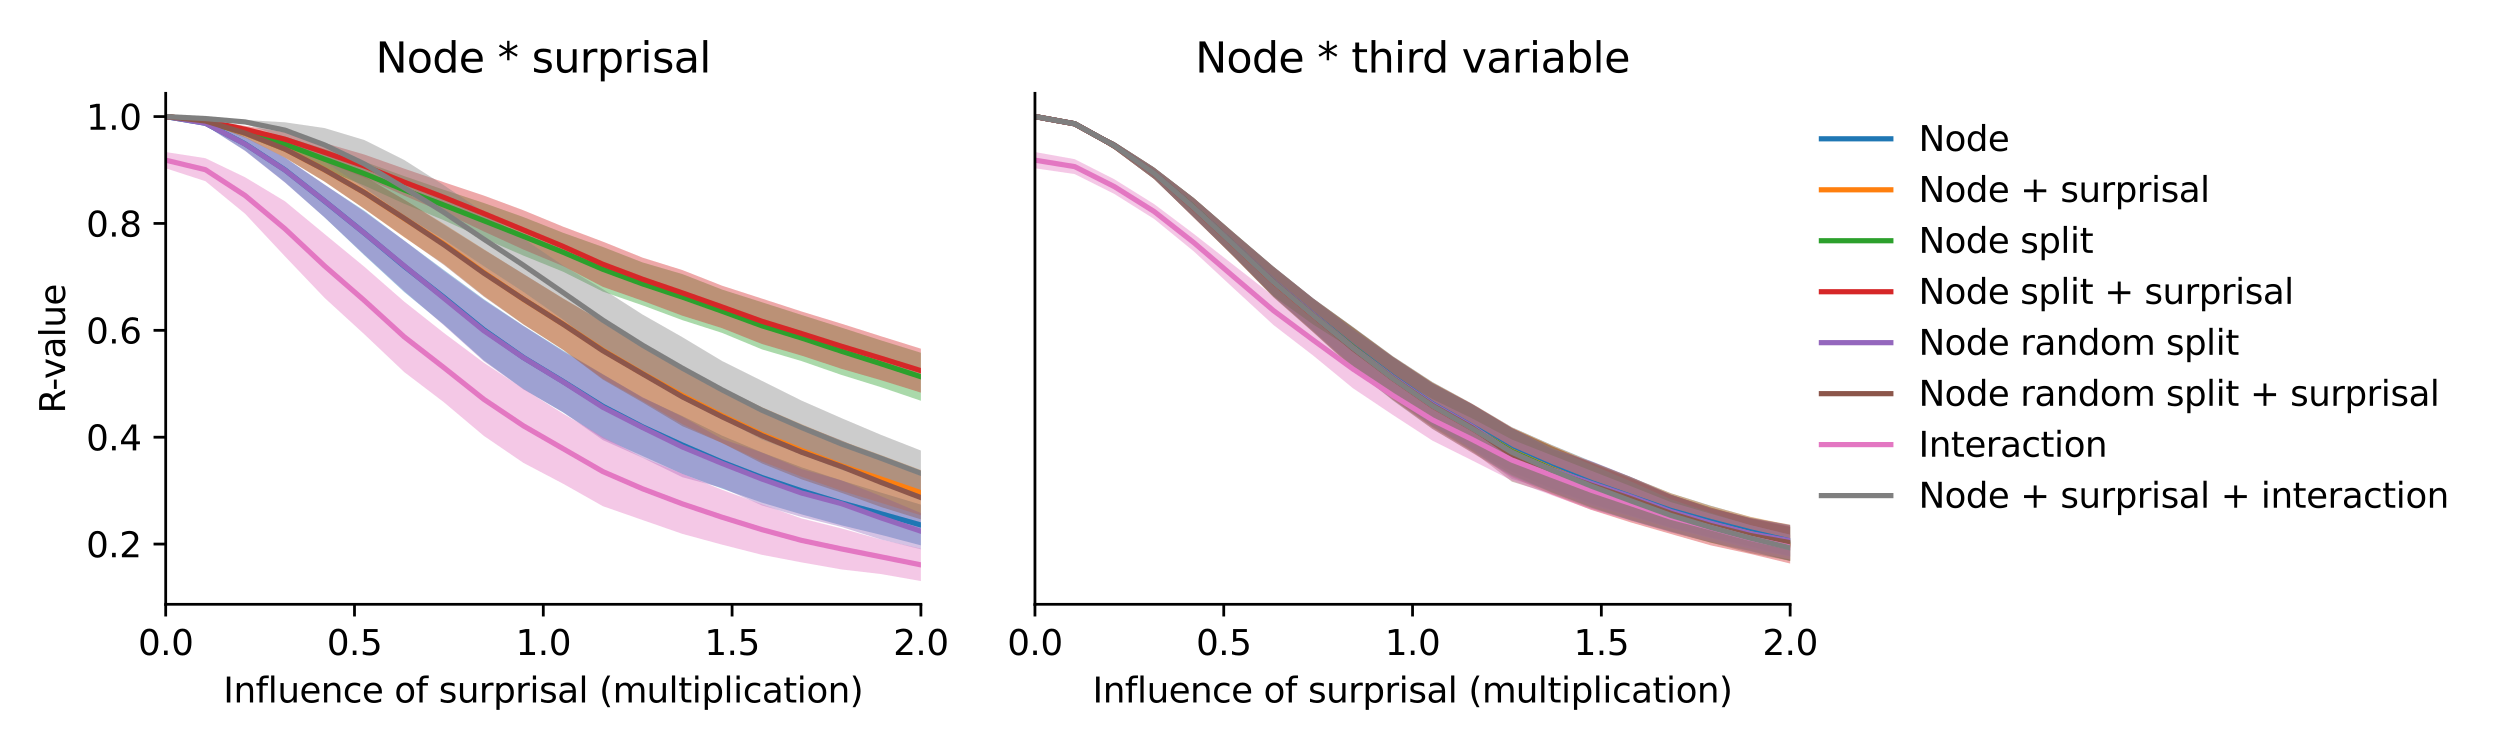 <?xml version="1.0" encoding="utf-8" standalone="no"?>
<!DOCTYPE svg PUBLIC "-//W3C//DTD SVG 1.1//EN"
  "http://www.w3.org/Graphics/SVG/1.1/DTD/svg11.dtd">
<svg xmlns:xlink="http://www.w3.org/1999/xlink" width="720pt" height="216pt" viewBox="0 0 720 216" xmlns="http://www.w3.org/2000/svg" version="1.1">
 <defs>
  <style type="text/css">*{stroke-linejoin: round; stroke-linecap: butt}</style>
 </defs>
 <g id="figure_1">
  <g id="patch_1">
   <path d="M 0 216 
L 720 216 
L 720 0 
L 0 0 
z
" style="fill: #ffffff"/>
  </g>
  <g id="axes_1">
   <g id="patch_2">
    <path d="M 47.72 174.04 
L 265.215 174.04 
L 265.215 26.88 
L 47.72 26.88 
z
" style="fill: #ffffff"/>
   </g>
   <g id="PolyCollection_1">
    <path d="M 47.72 33.569 
L 47.72 33.569 
L 59.167 36.134 
L 70.614 43.393 
L 82.061 52.477 
L 93.508 62.641 
L 104.956 73.541 
L 116.403 84.094 
L 127.85 93.503 
L 139.297 103.751 
L 150.744 112.09 
L 162.191 118.786 
L 173.638 126.26 
L 185.085 131.339 
L 196.532 136.518 
L 207.979 140.736 
L 219.427 144.762 
L 230.874 148.154 
L 242.321 151.292 
L 253.768 154.055 
L 265.215 157.071 
L 265.215 145.334 
L 265.215 145.334 
L 253.768 141.895 
L 242.321 138.364 
L 230.874 134.588 
L 219.427 130.287 
L 207.979 125.477 
L 196.532 119.829 
L 185.085 114.538 
L 173.638 107.787 
L 162.191 100.978 
L 150.744 93.821 
L 139.297 86.145 
L 127.85 77.768 
L 116.403 69.278 
L 104.956 60.732 
L 93.508 53.219 
L 82.061 45.387 
L 70.614 39.522 
L 59.167 34.857 
L 47.72 33.569 
z
" clip-path="url(#p712a04b2ed)" style="fill: #1f77b4; fill-opacity: 0.4"/>
   </g>
   <g id="PolyCollection_2">
    <path d="M 47.72 33.569 
L 47.72 33.569 
L 59.167 35.332 
L 70.614 39.587 
L 82.061 45.367 
L 93.508 52.319 
L 104.956 60.169 
L 116.403 68.339 
L 127.85 76.071 
L 139.297 85.18 
L 150.744 93.384 
L 162.191 100.736 
L 173.638 109.106 
L 185.085 115.539 
L 196.532 122.176 
L 207.979 127.618 
L 219.427 132.939 
L 230.874 137.319 
L 242.321 141.349 
L 253.768 144.853 
L 265.215 148.421 
L 265.215 135.374 
L 265.215 135.374 
L 253.768 131.073 
L 242.321 126.933 
L 230.874 122.162 
L 219.427 117.257 
L 207.979 111.811 
L 196.532 105.62 
L 185.085 99.648 
L 173.638 92.656 
L 162.191 85.934 
L 150.744 78.948 
L 139.297 71.751 
L 127.85 64.488 
L 116.403 57.483 
L 104.956 50.731 
L 93.508 45.486 
L 82.061 40.411 
L 70.614 37.055 
L 59.167 34.369 
L 47.72 33.569 
z
" clip-path="url(#p712a04b2ed)" style="fill: #ff7f0e; fill-opacity: 0.4"/>
   </g>
   <g id="PolyCollection_3">
    <path d="M 47.72 33.569 
L 47.72 33.569 
L 59.167 35.529 
L 70.614 39.228 
L 82.061 43.749 
L 93.508 48.748 
L 104.956 53.462 
L 116.403 58.679 
L 127.85 63.45 
L 139.297 68.661 
L 150.744 73.621 
L 162.191 78.267 
L 173.638 83.994 
L 185.085 87.953 
L 196.532 92.209 
L 207.979 95.88 
L 219.427 100.62 
L 230.874 104.003 
L 242.321 107.977 
L 253.768 111.53 
L 265.215 115.42 
L 265.215 101.594 
L 265.215 101.594 
L 253.768 98.044 
L 242.321 94.339 
L 230.874 90.717 
L 219.427 87.042 
L 207.979 83.406 
L 196.532 78.935 
L 185.085 75.589 
L 173.638 71.132 
L 162.191 67.052 
L 150.744 62.521 
L 139.297 58.444 
L 127.85 54.669 
L 116.403 50.719 
L 104.956 46.593 
L 93.508 42.946 
L 82.061 39.351 
L 70.614 37.049 
L 59.167 34.627 
L 47.72 33.569 
z
" clip-path="url(#p712a04b2ed)" style="fill: #2ca02c; fill-opacity: 0.4"/>
   </g>
   <g id="PolyCollection_4">
    <path d="M 47.72 33.57 
L 47.72 33.57 
L 59.167 35.214 
L 70.614 38.232 
L 82.061 42.097 
L 93.508 46.609 
L 104.956 51.145 
L 116.403 56.344 
L 127.85 61.201 
L 139.297 66.652 
L 150.744 71.881 
L 162.191 76.659 
L 173.638 82.625 
L 185.085 86.648 
L 196.532 90.936 
L 207.979 94.522 
L 219.427 99.076 
L 230.874 102.433 
L 242.321 106.22 
L 253.768 109.519 
L 265.215 113.082 
L 265.215 100.421 
L 265.215 100.421 
L 253.768 96.853 
L 242.321 93.216 
L 230.874 89.714 
L 219.427 85.989 
L 207.979 82.288 
L 196.532 77.778 
L 185.085 74.209 
L 173.638 69.598 
L 162.191 65.286 
L 150.744 60.562 
L 139.297 56.305 
L 127.85 52.488 
L 116.403 48.57 
L 104.956 44.516 
L 93.508 41.199 
L 82.061 38.087 
L 70.614 36.265 
L 59.167 34.368 
L 47.72 33.57 
z
" clip-path="url(#p712a04b2ed)" style="fill: #d62728; fill-opacity: 0.4"/>
   </g>
   <g id="PolyCollection_5">
    <path d="M 47.72 33.569 
L 47.72 33.569 
L 59.167 36.142 
L 70.614 43.499 
L 82.061 52.572 
L 93.508 62.644 
L 104.956 73.334 
L 116.403 83.812 
L 127.85 93.695 
L 139.297 104.008 
L 150.744 112.147 
L 162.191 118.728 
L 173.638 126.772 
L 185.085 131.866 
L 196.532 137.453 
L 207.979 140.514 
L 219.427 145.564 
L 230.874 148.914 
L 242.321 151.758 
L 253.768 155.397 
L 265.215 158.214 
L 265.215 147.762 
L 265.215 147.762 
L 253.768 142.922 
L 242.321 138.329 
L 230.874 135.093 
L 219.427 130.345 
L 207.979 126.432 
L 196.532 120.012 
L 185.085 114.42 
L 173.638 107.841 
L 162.191 101.226 
L 150.744 93.902 
L 139.297 86.404 
L 127.85 78.072 
L 116.403 69.305 
L 104.956 60.98 
L 93.508 53.187 
L 82.061 45.393 
L 70.614 39.534 
L 59.167 34.85 
L 47.72 33.569 
z
" clip-path="url(#p712a04b2ed)" style="fill: #9467bd; fill-opacity: 0.4"/>
   </g>
   <g id="PolyCollection_6">
    <path d="M 47.72 33.57 
L 47.72 33.57 
L 59.167 35.336 
L 70.614 39.637 
L 82.061 45.439 
L 93.508 52.334 
L 104.956 60.151 
L 116.403 68.23 
L 127.85 76.31 
L 139.297 85.392 
L 150.744 93.449 
L 162.191 100.79 
L 173.638 109.342 
L 185.085 115.916 
L 196.532 122.749 
L 207.979 127.604 
L 219.427 133.467 
L 230.874 138.059 
L 242.321 141.92 
L 253.768 146.035 
L 265.215 149.59 
L 265.215 137.025 
L 265.215 137.025 
L 253.768 131.836 
L 242.321 126.806 
L 230.874 122.428 
L 219.427 117.453 
L 207.979 112.508 
L 196.532 105.869 
L 185.085 99.45 
L 173.638 92.709 
L 162.191 86.013 
L 150.744 78.887 
L 139.297 71.865 
L 127.85 64.688 
L 116.403 57.501 
L 104.956 50.821 
L 93.508 45.495 
L 82.061 40.41 
L 70.614 37.068 
L 59.167 34.365 
L 47.72 33.57 
z
" clip-path="url(#p712a04b2ed)" style="fill: #8c564b; fill-opacity: 0.4"/>
   </g>
   <g id="PolyCollection_7">
    <path d="M 47.72 43.788 
L 47.72 48.469 
L 59.167 52.186 
L 70.614 61.59 
L 82.061 73.824 
L 93.508 85.827 
L 104.956 96.299 
L 116.403 107.151 
L 127.85 115.859 
L 139.297 125.501 
L 150.744 133.311 
L 162.191 139.328 
L 173.638 145.788 
L 185.085 149.784 
L 196.532 153.762 
L 207.979 156.871 
L 219.427 159.791 
L 230.874 161.978 
L 242.321 163.996 
L 253.768 165.337 
L 265.215 167.351 
L 265.215 158.02 
L 265.215 158.02 
L 253.768 155.409 
L 242.321 152.177 
L 230.874 149.311 
L 219.427 145.269 
L 207.979 141.072 
L 196.532 136.471 
L 185.085 131.783 
L 173.638 125.864 
L 162.191 119.14 
L 150.744 111.973 
L 139.297 104.436 
L 127.85 95.897 
L 116.403 86.853 
L 104.956 76.844 
L 93.508 67.427 
L 82.061 57.96 
L 70.614 51.067 
L 59.167 45.568 
L 47.72 43.788 
z
" clip-path="url(#p712a04b2ed)" style="fill: #e377c2; fill-opacity: 0.4"/>
   </g>
   <g id="PolyCollection_8">
    <path d="M 47.72 33.569 
L 47.72 33.57 
L 59.167 34.237 
L 70.614 35.675 
L 82.061 39.743 
L 93.508 46.617 
L 104.956 54.114 
L 116.403 62.107 
L 127.85 68.98 
L 139.297 76.628 
L 150.744 84.066 
L 162.191 92.057 
L 173.638 101.143 
L 185.085 108.257 
L 196.532 114.983 
L 207.979 120.612 
L 219.427 126.606 
L 230.874 130.911 
L 242.321 135.292 
L 253.768 138.732 
L 265.215 142.863 
L 265.215 129.757 
L 265.215 129.757 
L 253.768 125.258 
L 242.321 120.412 
L 230.874 115.384 
L 219.427 109.681 
L 207.979 103.982 
L 196.532 97.108 
L 185.085 90.607 
L 173.638 83.285 
L 162.191 76.484 
L 150.744 68.712 
L 139.297 61.081 
L 127.85 53.354 
L 116.403 46.069 
L 104.956 40.342 
L 93.508 36.893 
L 82.061 35.22 
L 70.614 34.564 
L 59.167 34.06 
L 47.72 33.569 
z
" clip-path="url(#p712a04b2ed)" style="fill: #7f7f7f; fill-opacity: 0.4"/>
   </g>
   <g id="matplotlib.axis_1">
    <g id="xtick_1">
     <g id="line2d_1">
      <defs>
       <path id="m2e828f8030" d="M 0 0 
L 0 3.5 
" style="stroke: #000000; stroke-width: 0.8"/>
      </defs>
      <g>
       <use xlink:href="#m2e828f8030" x="47.72" y="174.04" style="stroke: #000000; stroke-width: 0.8"/>
      </g>
     </g>
     <g id="text_1">
      <!-- 0.0 -->
      <g transform="translate(39.768 188.638)scale(0.1 -0.1)">
       <defs>
        <path id="DejaVuSans-30" d="M 2034 4250 
Q 1547 4250 1301 3770 
Q 1056 3291 1056 2328 
Q 1056 1369 1301 889 
Q 1547 409 2034 409 
Q 2525 409 2770 889 
Q 3016 1369 3016 2328 
Q 3016 3291 2770 3770 
Q 2525 4250 2034 4250 
z
M 2034 4750 
Q 2819 4750 3233 4129 
Q 3647 3509 3647 2328 
Q 3647 1150 3233 529 
Q 2819 -91 2034 -91 
Q 1250 -91 836 529 
Q 422 1150 422 2328 
Q 422 3509 836 4129 
Q 1250 4750 2034 4750 
z
" transform="scale(0.016)"/>
        <path id="DejaVuSans-2e" d="M 684 794 
L 1344 794 
L 1344 0 
L 684 0 
L 684 794 
z
" transform="scale(0.016)"/>
       </defs>
       <use xlink:href="#DejaVuSans-30"/>
       <use xlink:href="#DejaVuSans-2e" x="63.623"/>
       <use xlink:href="#DejaVuSans-30" x="95.41"/>
      </g>
     </g>
    </g>
    <g id="xtick_2">
     <g id="line2d_2">
      <g>
       <use xlink:href="#m2e828f8030" x="102.094" y="174.04" style="stroke: #000000; stroke-width: 0.8"/>
      </g>
     </g>
     <g id="text_2">
      <!-- 0.5 -->
      <g transform="translate(94.142 188.638)scale(0.1 -0.1)">
       <defs>
        <path id="DejaVuSans-35" d="M 691 4666 
L 3169 4666 
L 3169 4134 
L 1269 4134 
L 1269 2991 
Q 1406 3038 1543 3061 
Q 1681 3084 1819 3084 
Q 2600 3084 3056 2656 
Q 3513 2228 3513 1497 
Q 3513 744 3044 326 
Q 2575 -91 1722 -91 
Q 1428 -91 1123 -41 
Q 819 9 494 109 
L 494 744 
Q 775 591 1075 516 
Q 1375 441 1709 441 
Q 2250 441 2565 725 
Q 2881 1009 2881 1497 
Q 2881 1984 2565 2268 
Q 2250 2553 1709 2553 
Q 1456 2553 1204 2497 
Q 953 2441 691 2322 
L 691 4666 
z
" transform="scale(0.016)"/>
       </defs>
       <use xlink:href="#DejaVuSans-30"/>
       <use xlink:href="#DejaVuSans-2e" x="63.623"/>
       <use xlink:href="#DejaVuSans-35" x="95.41"/>
      </g>
     </g>
    </g>
    <g id="xtick_3">
     <g id="line2d_3">
      <g>
       <use xlink:href="#m2e828f8030" x="156.468" y="174.04" style="stroke: #000000; stroke-width: 0.8"/>
      </g>
     </g>
     <g id="text_3">
      <!-- 1.0 -->
      <g transform="translate(148.516 188.638)scale(0.1 -0.1)">
       <defs>
        <path id="DejaVuSans-31" d="M 794 531 
L 1825 531 
L 1825 4091 
L 703 3866 
L 703 4441 
L 1819 4666 
L 2450 4666 
L 2450 531 
L 3481 531 
L 3481 0 
L 794 0 
L 794 531 
z
" transform="scale(0.016)"/>
       </defs>
       <use xlink:href="#DejaVuSans-31"/>
       <use xlink:href="#DejaVuSans-2e" x="63.623"/>
       <use xlink:href="#DejaVuSans-30" x="95.41"/>
      </g>
     </g>
    </g>
    <g id="xtick_4">
     <g id="line2d_4">
      <g>
       <use xlink:href="#m2e828f8030" x="210.841" y="174.04" style="stroke: #000000; stroke-width: 0.8"/>
      </g>
     </g>
     <g id="text_4">
      <!-- 1.5 -->
      <g transform="translate(202.89 188.638)scale(0.1 -0.1)">
       <use xlink:href="#DejaVuSans-31"/>
       <use xlink:href="#DejaVuSans-2e" x="63.623"/>
       <use xlink:href="#DejaVuSans-35" x="95.41"/>
      </g>
     </g>
    </g>
    <g id="xtick_5">
     <g id="line2d_5">
      <g>
       <use xlink:href="#m2e828f8030" x="265.215" y="174.04" style="stroke: #000000; stroke-width: 0.8"/>
      </g>
     </g>
     <g id="text_5">
      <!-- 2.0 -->
      <g transform="translate(257.263 188.638)scale(0.1 -0.1)">
       <defs>
        <path id="DejaVuSans-32" d="M 1228 531 
L 3431 531 
L 3431 0 
L 469 0 
L 469 531 
Q 828 903 1448 1529 
Q 2069 2156 2228 2338 
Q 2531 2678 2651 2914 
Q 2772 3150 2772 3378 
Q 2772 3750 2511 3984 
Q 2250 4219 1831 4219 
Q 1534 4219 1204 4116 
Q 875 4013 500 3803 
L 500 4441 
Q 881 4594 1212 4672 
Q 1544 4750 1819 4750 
Q 2544 4750 2975 4387 
Q 3406 4025 3406 3419 
Q 3406 3131 3298 2873 
Q 3191 2616 2906 2266 
Q 2828 2175 2409 1742 
Q 1991 1309 1228 531 
z
" transform="scale(0.016)"/>
       </defs>
       <use xlink:href="#DejaVuSans-32"/>
       <use xlink:href="#DejaVuSans-2e" x="63.623"/>
       <use xlink:href="#DejaVuSans-30" x="95.41"/>
      </g>
     </g>
    </g>
    <g id="text_6">
     <!-- Influence of surprisal (multiplication) -->
     <g transform="translate(64.321 202.317)scale(0.1 -0.1)">
      <defs>
       <path id="DejaVuSans-49" d="M 628 4666 
L 1259 4666 
L 1259 0 
L 628 0 
L 628 4666 
z
" transform="scale(0.016)"/>
       <path id="DejaVuSans-6e" d="M 3513 2113 
L 3513 0 
L 2938 0 
L 2938 2094 
Q 2938 2591 2744 2837 
Q 2550 3084 2163 3084 
Q 1697 3084 1428 2787 
Q 1159 2491 1159 1978 
L 1159 0 
L 581 0 
L 581 3500 
L 1159 3500 
L 1159 2956 
Q 1366 3272 1645 3428 
Q 1925 3584 2291 3584 
Q 2894 3584 3203 3211 
Q 3513 2838 3513 2113 
z
" transform="scale(0.016)"/>
       <path id="DejaVuSans-66" d="M 2375 4863 
L 2375 4384 
L 1825 4384 
Q 1516 4384 1395 4259 
Q 1275 4134 1275 3809 
L 1275 3500 
L 2222 3500 
L 2222 3053 
L 1275 3053 
L 1275 0 
L 697 0 
L 697 3053 
L 147 3053 
L 147 3500 
L 697 3500 
L 697 3744 
Q 697 4328 969 4595 
Q 1241 4863 1831 4863 
L 2375 4863 
z
" transform="scale(0.016)"/>
       <path id="DejaVuSans-6c" d="M 603 4863 
L 1178 4863 
L 1178 0 
L 603 0 
L 603 4863 
z
" transform="scale(0.016)"/>
       <path id="DejaVuSans-75" d="M 544 1381 
L 544 3500 
L 1119 3500 
L 1119 1403 
Q 1119 906 1312 657 
Q 1506 409 1894 409 
Q 2359 409 2629 706 
Q 2900 1003 2900 1516 
L 2900 3500 
L 3475 3500 
L 3475 0 
L 2900 0 
L 2900 538 
Q 2691 219 2414 64 
Q 2138 -91 1772 -91 
Q 1169 -91 856 284 
Q 544 659 544 1381 
z
M 1991 3584 
L 1991 3584 
z
" transform="scale(0.016)"/>
       <path id="DejaVuSans-65" d="M 3597 1894 
L 3597 1613 
L 953 1613 
Q 991 1019 1311 708 
Q 1631 397 2203 397 
Q 2534 397 2845 478 
Q 3156 559 3463 722 
L 3463 178 
Q 3153 47 2828 -22 
Q 2503 -91 2169 -91 
Q 1331 -91 842 396 
Q 353 884 353 1716 
Q 353 2575 817 3079 
Q 1281 3584 2069 3584 
Q 2775 3584 3186 3129 
Q 3597 2675 3597 1894 
z
M 3022 2063 
Q 3016 2534 2758 2815 
Q 2500 3097 2075 3097 
Q 1594 3097 1305 2825 
Q 1016 2553 972 2059 
L 3022 2063 
z
" transform="scale(0.016)"/>
       <path id="DejaVuSans-63" d="M 3122 3366 
L 3122 2828 
Q 2878 2963 2633 3030 
Q 2388 3097 2138 3097 
Q 1578 3097 1268 2742 
Q 959 2388 959 1747 
Q 959 1106 1268 751 
Q 1578 397 2138 397 
Q 2388 397 2633 464 
Q 2878 531 3122 666 
L 3122 134 
Q 2881 22 2623 -34 
Q 2366 -91 2075 -91 
Q 1284 -91 818 406 
Q 353 903 353 1747 
Q 353 2603 823 3093 
Q 1294 3584 2113 3584 
Q 2378 3584 2631 3529 
Q 2884 3475 3122 3366 
z
" transform="scale(0.016)"/>
       <path id="DejaVuSans-20" transform="scale(0.016)"/>
       <path id="DejaVuSans-6f" d="M 1959 3097 
Q 1497 3097 1228 2736 
Q 959 2375 959 1747 
Q 959 1119 1226 758 
Q 1494 397 1959 397 
Q 2419 397 2687 759 
Q 2956 1122 2956 1747 
Q 2956 2369 2687 2733 
Q 2419 3097 1959 3097 
z
M 1959 3584 
Q 2709 3584 3137 3096 
Q 3566 2609 3566 1747 
Q 3566 888 3137 398 
Q 2709 -91 1959 -91 
Q 1206 -91 779 398 
Q 353 888 353 1747 
Q 353 2609 779 3096 
Q 1206 3584 1959 3584 
z
" transform="scale(0.016)"/>
       <path id="DejaVuSans-73" d="M 2834 3397 
L 2834 2853 
Q 2591 2978 2328 3040 
Q 2066 3103 1784 3103 
Q 1356 3103 1142 2972 
Q 928 2841 928 2578 
Q 928 2378 1081 2264 
Q 1234 2150 1697 2047 
L 1894 2003 
Q 2506 1872 2764 1633 
Q 3022 1394 3022 966 
Q 3022 478 2636 193 
Q 2250 -91 1575 -91 
Q 1294 -91 989 -36 
Q 684 19 347 128 
L 347 722 
Q 666 556 975 473 
Q 1284 391 1588 391 
Q 1994 391 2212 530 
Q 2431 669 2431 922 
Q 2431 1156 2273 1281 
Q 2116 1406 1581 1522 
L 1381 1569 
Q 847 1681 609 1914 
Q 372 2147 372 2553 
Q 372 3047 722 3315 
Q 1072 3584 1716 3584 
Q 2034 3584 2315 3537 
Q 2597 3491 2834 3397 
z
" transform="scale(0.016)"/>
       <path id="DejaVuSans-72" d="M 2631 2963 
Q 2534 3019 2420 3045 
Q 2306 3072 2169 3072 
Q 1681 3072 1420 2755 
Q 1159 2438 1159 1844 
L 1159 0 
L 581 0 
L 581 3500 
L 1159 3500 
L 1159 2956 
Q 1341 3275 1631 3429 
Q 1922 3584 2338 3584 
Q 2397 3584 2469 3576 
Q 2541 3569 2628 3553 
L 2631 2963 
z
" transform="scale(0.016)"/>
       <path id="DejaVuSans-70" d="M 1159 525 
L 1159 -1331 
L 581 -1331 
L 581 3500 
L 1159 3500 
L 1159 2969 
Q 1341 3281 1617 3432 
Q 1894 3584 2278 3584 
Q 2916 3584 3314 3078 
Q 3713 2572 3713 1747 
Q 3713 922 3314 415 
Q 2916 -91 2278 -91 
Q 1894 -91 1617 61 
Q 1341 213 1159 525 
z
M 3116 1747 
Q 3116 2381 2855 2742 
Q 2594 3103 2138 3103 
Q 1681 3103 1420 2742 
Q 1159 2381 1159 1747 
Q 1159 1113 1420 752 
Q 1681 391 2138 391 
Q 2594 391 2855 752 
Q 3116 1113 3116 1747 
z
" transform="scale(0.016)"/>
       <path id="DejaVuSans-69" d="M 603 3500 
L 1178 3500 
L 1178 0 
L 603 0 
L 603 3500 
z
M 603 4863 
L 1178 4863 
L 1178 4134 
L 603 4134 
L 603 4863 
z
" transform="scale(0.016)"/>
       <path id="DejaVuSans-61" d="M 2194 1759 
Q 1497 1759 1228 1600 
Q 959 1441 959 1056 
Q 959 750 1161 570 
Q 1363 391 1709 391 
Q 2188 391 2477 730 
Q 2766 1069 2766 1631 
L 2766 1759 
L 2194 1759 
z
M 3341 1997 
L 3341 0 
L 2766 0 
L 2766 531 
Q 2569 213 2275 61 
Q 1981 -91 1556 -91 
Q 1019 -91 701 211 
Q 384 513 384 1019 
Q 384 1609 779 1909 
Q 1175 2209 1959 2209 
L 2766 2209 
L 2766 2266 
Q 2766 2663 2505 2880 
Q 2244 3097 1772 3097 
Q 1472 3097 1187 3025 
Q 903 2953 641 2809 
L 641 3341 
Q 956 3463 1253 3523 
Q 1550 3584 1831 3584 
Q 2591 3584 2966 3190 
Q 3341 2797 3341 1997 
z
" transform="scale(0.016)"/>
       <path id="DejaVuSans-28" d="M 1984 4856 
Q 1566 4138 1362 3434 
Q 1159 2731 1159 2009 
Q 1159 1288 1364 580 
Q 1569 -128 1984 -844 
L 1484 -844 
Q 1016 -109 783 600 
Q 550 1309 550 2009 
Q 550 2706 781 3412 
Q 1013 4119 1484 4856 
L 1984 4856 
z
" transform="scale(0.016)"/>
       <path id="DejaVuSans-6d" d="M 3328 2828 
Q 3544 3216 3844 3400 
Q 4144 3584 4550 3584 
Q 5097 3584 5394 3201 
Q 5691 2819 5691 2113 
L 5691 0 
L 5113 0 
L 5113 2094 
Q 5113 2597 4934 2840 
Q 4756 3084 4391 3084 
Q 3944 3084 3684 2787 
Q 3425 2491 3425 1978 
L 3425 0 
L 2847 0 
L 2847 2094 
Q 2847 2600 2669 2842 
Q 2491 3084 2119 3084 
Q 1678 3084 1418 2786 
Q 1159 2488 1159 1978 
L 1159 0 
L 581 0 
L 581 3500 
L 1159 3500 
L 1159 2956 
Q 1356 3278 1631 3431 
Q 1906 3584 2284 3584 
Q 2666 3584 2933 3390 
Q 3200 3197 3328 2828 
z
" transform="scale(0.016)"/>
       <path id="DejaVuSans-74" d="M 1172 4494 
L 1172 3500 
L 2356 3500 
L 2356 3053 
L 1172 3053 
L 1172 1153 
Q 1172 725 1289 603 
Q 1406 481 1766 481 
L 2356 481 
L 2356 0 
L 1766 0 
Q 1100 0 847 248 
Q 594 497 594 1153 
L 594 3053 
L 172 3053 
L 172 3500 
L 594 3500 
L 594 4494 
L 1172 4494 
z
" transform="scale(0.016)"/>
       <path id="DejaVuSans-29" d="M 513 4856 
L 1013 4856 
Q 1481 4119 1714 3412 
Q 1947 2706 1947 2009 
Q 1947 1309 1714 600 
Q 1481 -109 1013 -844 
L 513 -844 
Q 928 -128 1133 580 
Q 1338 1288 1338 2009 
Q 1338 2731 1133 3434 
Q 928 4138 513 4856 
z
" transform="scale(0.016)"/>
      </defs>
      <use xlink:href="#DejaVuSans-49"/>
      <use xlink:href="#DejaVuSans-6e" x="29.492"/>
      <use xlink:href="#DejaVuSans-66" x="92.871"/>
      <use xlink:href="#DejaVuSans-6c" x="128.076"/>
      <use xlink:href="#DejaVuSans-75" x="155.859"/>
      <use xlink:href="#DejaVuSans-65" x="219.238"/>
      <use xlink:href="#DejaVuSans-6e" x="280.762"/>
      <use xlink:href="#DejaVuSans-63" x="344.141"/>
      <use xlink:href="#DejaVuSans-65" x="399.121"/>
      <use xlink:href="#DejaVuSans-20" x="460.645"/>
      <use xlink:href="#DejaVuSans-6f" x="492.432"/>
      <use xlink:href="#DejaVuSans-66" x="553.613"/>
      <use xlink:href="#DejaVuSans-20" x="588.818"/>
      <use xlink:href="#DejaVuSans-73" x="620.605"/>
      <use xlink:href="#DejaVuSans-75" x="672.705"/>
      <use xlink:href="#DejaVuSans-72" x="736.084"/>
      <use xlink:href="#DejaVuSans-70" x="777.197"/>
      <use xlink:href="#DejaVuSans-72" x="840.674"/>
      <use xlink:href="#DejaVuSans-69" x="881.787"/>
      <use xlink:href="#DejaVuSans-73" x="909.57"/>
      <use xlink:href="#DejaVuSans-61" x="961.67"/>
      <use xlink:href="#DejaVuSans-6c" x="1022.949"/>
      <use xlink:href="#DejaVuSans-20" x="1050.732"/>
      <use xlink:href="#DejaVuSans-28" x="1082.52"/>
      <use xlink:href="#DejaVuSans-6d" x="1121.533"/>
      <use xlink:href="#DejaVuSans-75" x="1218.945"/>
      <use xlink:href="#DejaVuSans-6c" x="1282.324"/>
      <use xlink:href="#DejaVuSans-74" x="1310.107"/>
      <use xlink:href="#DejaVuSans-69" x="1349.316"/>
      <use xlink:href="#DejaVuSans-70" x="1377.1"/>
      <use xlink:href="#DejaVuSans-6c" x="1440.576"/>
      <use xlink:href="#DejaVuSans-69" x="1468.359"/>
      <use xlink:href="#DejaVuSans-63" x="1496.143"/>
      <use xlink:href="#DejaVuSans-61" x="1551.123"/>
      <use xlink:href="#DejaVuSans-74" x="1612.402"/>
      <use xlink:href="#DejaVuSans-69" x="1651.611"/>
      <use xlink:href="#DejaVuSans-6f" x="1679.395"/>
      <use xlink:href="#DejaVuSans-6e" x="1740.576"/>
      <use xlink:href="#DejaVuSans-29" x="1803.955"/>
     </g>
    </g>
   </g>
   <g id="matplotlib.axis_2">
    <g id="ytick_1">
     <g id="line2d_6">
      <defs>
       <path id="m95a8f3635c" d="M 0 0 
L -3.5 0 
" style="stroke: #000000; stroke-width: 0.8"/>
      </defs>
      <g>
       <use xlink:href="#m95a8f3635c" x="47.72" y="156.692" style="stroke: #000000; stroke-width: 0.8"/>
      </g>
     </g>
     <g id="text_7">
      <!-- 0.2 -->
      <g transform="translate(24.817 160.491)scale(0.1 -0.1)">
       <use xlink:href="#DejaVuSans-30"/>
       <use xlink:href="#DejaVuSans-2e" x="63.623"/>
       <use xlink:href="#DejaVuSans-32" x="95.41"/>
      </g>
     </g>
    </g>
    <g id="ytick_2">
     <g id="line2d_7">
      <g>
       <use xlink:href="#m95a8f3635c" x="47.72" y="125.911" style="stroke: #000000; stroke-width: 0.8"/>
      </g>
     </g>
     <g id="text_8">
      <!-- 0.4 -->
      <g transform="translate(24.817 129.71)scale(0.1 -0.1)">
       <defs>
        <path id="DejaVuSans-34" d="M 2419 4116 
L 825 1625 
L 2419 1625 
L 2419 4116 
z
M 2253 4666 
L 3047 4666 
L 3047 1625 
L 3713 1625 
L 3713 1100 
L 3047 1100 
L 3047 0 
L 2419 0 
L 2419 1100 
L 313 1100 
L 313 1709 
L 2253 4666 
z
" transform="scale(0.016)"/>
       </defs>
       <use xlink:href="#DejaVuSans-30"/>
       <use xlink:href="#DejaVuSans-2e" x="63.623"/>
       <use xlink:href="#DejaVuSans-34" x="95.41"/>
      </g>
     </g>
    </g>
    <g id="ytick_3">
     <g id="line2d_8">
      <g>
       <use xlink:href="#m95a8f3635c" x="47.72" y="95.13" style="stroke: #000000; stroke-width: 0.8"/>
      </g>
     </g>
     <g id="text_9">
      <!-- 0.6 -->
      <g transform="translate(24.817 98.93)scale(0.1 -0.1)">
       <defs>
        <path id="DejaVuSans-36" d="M 2113 2584 
Q 1688 2584 1439 2293 
Q 1191 2003 1191 1497 
Q 1191 994 1439 701 
Q 1688 409 2113 409 
Q 2538 409 2786 701 
Q 3034 994 3034 1497 
Q 3034 2003 2786 2293 
Q 2538 2584 2113 2584 
z
M 3366 4563 
L 3366 3988 
Q 3128 4100 2886 4159 
Q 2644 4219 2406 4219 
Q 1781 4219 1451 3797 
Q 1122 3375 1075 2522 
Q 1259 2794 1537 2939 
Q 1816 3084 2150 3084 
Q 2853 3084 3261 2657 
Q 3669 2231 3669 1497 
Q 3669 778 3244 343 
Q 2819 -91 2113 -91 
Q 1303 -91 875 529 
Q 447 1150 447 2328 
Q 447 3434 972 4092 
Q 1497 4750 2381 4750 
Q 2619 4750 2861 4703 
Q 3103 4656 3366 4563 
z
" transform="scale(0.016)"/>
       </defs>
       <use xlink:href="#DejaVuSans-30"/>
       <use xlink:href="#DejaVuSans-2e" x="63.623"/>
       <use xlink:href="#DejaVuSans-36" x="95.41"/>
      </g>
     </g>
    </g>
    <g id="ytick_4">
     <g id="line2d_9">
      <g>
       <use xlink:href="#m95a8f3635c" x="47.72" y="64.35" style="stroke: #000000; stroke-width: 0.8"/>
      </g>
     </g>
     <g id="text_10">
      <!-- 0.8 -->
      <g transform="translate(24.817 68.149)scale(0.1 -0.1)">
       <defs>
        <path id="DejaVuSans-38" d="M 2034 2216 
Q 1584 2216 1326 1975 
Q 1069 1734 1069 1313 
Q 1069 891 1326 650 
Q 1584 409 2034 409 
Q 2484 409 2743 651 
Q 3003 894 3003 1313 
Q 3003 1734 2745 1975 
Q 2488 2216 2034 2216 
z
M 1403 2484 
Q 997 2584 770 2862 
Q 544 3141 544 3541 
Q 544 4100 942 4425 
Q 1341 4750 2034 4750 
Q 2731 4750 3128 4425 
Q 3525 4100 3525 3541 
Q 3525 3141 3298 2862 
Q 3072 2584 2669 2484 
Q 3125 2378 3379 2068 
Q 3634 1759 3634 1313 
Q 3634 634 3220 271 
Q 2806 -91 2034 -91 
Q 1263 -91 848 271 
Q 434 634 434 1313 
Q 434 1759 690 2068 
Q 947 2378 1403 2484 
z
M 1172 3481 
Q 1172 3119 1398 2916 
Q 1625 2713 2034 2713 
Q 2441 2713 2670 2916 
Q 2900 3119 2900 3481 
Q 2900 3844 2670 4047 
Q 2441 4250 2034 4250 
Q 1625 4250 1398 4047 
Q 1172 3844 1172 3481 
z
" transform="scale(0.016)"/>
       </defs>
       <use xlink:href="#DejaVuSans-30"/>
       <use xlink:href="#DejaVuSans-2e" x="63.623"/>
       <use xlink:href="#DejaVuSans-38" x="95.41"/>
      </g>
     </g>
    </g>
    <g id="ytick_5">
     <g id="line2d_10">
      <g>
       <use xlink:href="#m95a8f3635c" x="47.72" y="33.569" style="stroke: #000000; stroke-width: 0.8"/>
      </g>
     </g>
     <g id="text_11">
      <!-- 1.0 -->
      <g transform="translate(24.817 37.368)scale(0.1 -0.1)">
       <use xlink:href="#DejaVuSans-31"/>
       <use xlink:href="#DejaVuSans-2e" x="63.623"/>
       <use xlink:href="#DejaVuSans-30" x="95.41"/>
      </g>
     </g>
    </g>
    <g id="text_12">
     <!-- R-value -->
     <g transform="translate(18.737 119.065)rotate(-90)scale(0.1 -0.1)">
      <defs>
       <path id="DejaVuSans-52" d="M 2841 2188 
Q 3044 2119 3236 1894 
Q 3428 1669 3622 1275 
L 4263 0 
L 3584 0 
L 2988 1197 
Q 2756 1666 2539 1819 
Q 2322 1972 1947 1972 
L 1259 1972 
L 1259 0 
L 628 0 
L 628 4666 
L 2053 4666 
Q 2853 4666 3247 4331 
Q 3641 3997 3641 3322 
Q 3641 2881 3436 2590 
Q 3231 2300 2841 2188 
z
M 1259 4147 
L 1259 2491 
L 2053 2491 
Q 2509 2491 2742 2702 
Q 2975 2913 2975 3322 
Q 2975 3731 2742 3939 
Q 2509 4147 2053 4147 
L 1259 4147 
z
" transform="scale(0.016)"/>
       <path id="DejaVuSans-2d" d="M 313 2009 
L 1997 2009 
L 1997 1497 
L 313 1497 
L 313 2009 
z
" transform="scale(0.016)"/>
       <path id="DejaVuSans-76" d="M 191 3500 
L 800 3500 
L 1894 563 
L 2988 3500 
L 3597 3500 
L 2284 0 
L 1503 0 
L 191 3500 
z
" transform="scale(0.016)"/>
      </defs>
      <use xlink:href="#DejaVuSans-52"/>
      <use xlink:href="#DejaVuSans-2d" x="65.482"/>
      <use xlink:href="#DejaVuSans-76" x="98.941"/>
      <use xlink:href="#DejaVuSans-61" x="158.121"/>
      <use xlink:href="#DejaVuSans-6c" x="219.4"/>
      <use xlink:href="#DejaVuSans-75" x="247.184"/>
      <use xlink:href="#DejaVuSans-65" x="310.562"/>
     </g>
    </g>
   </g>
   <g id="line2d_11">
    <path d="M 47.72 33.569 
L 59.167 35.495 
L 70.614 41.458 
L 82.061 48.932 
L 93.508 57.93 
L 104.956 67.137 
L 116.403 76.686 
L 127.85 85.636 
L 139.297 94.948 
L 150.744 102.956 
L 162.191 109.882 
L 173.638 117.023 
L 185.085 122.939 
L 196.532 128.174 
L 207.979 133.106 
L 219.427 137.524 
L 230.874 141.371 
L 242.321 144.828 
L 253.768 147.975 
L 265.215 151.203 
" clip-path="url(#p712a04b2ed)" style="fill: none; stroke: #1f77b4; stroke-width: 1.5; stroke-linecap: square"/>
   </g>
   <g id="line2d_12">
    <path d="M 47.72 33.569 
L 59.167 34.851 
L 70.614 38.321 
L 82.061 42.889 
L 93.508 48.902 
L 104.956 55.45 
L 116.403 62.911 
L 127.85 70.279 
L 139.297 78.465 
L 150.744 86.166 
L 162.191 93.335 
L 173.638 100.881 
L 185.085 107.594 
L 196.532 113.898 
L 207.979 119.715 
L 219.427 125.098 
L 230.874 129.741 
L 242.321 134.141 
L 253.768 137.963 
L 265.215 141.897 
" clip-path="url(#p712a04b2ed)" style="fill: none; stroke: #ff7f0e; stroke-width: 1.5; stroke-linecap: square"/>
   </g>
   <g id="line2d_13">
    <path d="M 47.72 33.569 
L 59.167 35.078 
L 70.614 38.139 
L 82.061 41.55 
L 93.508 45.847 
L 104.956 50.028 
L 116.403 54.699 
L 127.85 59.06 
L 139.297 63.552 
L 150.744 68.071 
L 162.191 72.659 
L 173.638 77.563 
L 185.085 81.771 
L 196.532 85.572 
L 207.979 89.643 
L 219.427 93.831 
L 230.874 97.36 
L 242.321 101.158 
L 253.768 104.787 
L 265.215 108.507 
" clip-path="url(#p712a04b2ed)" style="fill: none; stroke: #2ca02c; stroke-width: 1.5; stroke-linecap: square"/>
   </g>
   <g id="line2d_14">
    <path d="M 47.72 33.57 
L 59.167 34.791 
L 70.614 37.249 
L 82.061 40.092 
L 93.508 43.904 
L 104.956 47.83 
L 116.403 52.457 
L 127.85 56.845 
L 139.297 61.478 
L 150.744 66.221 
L 162.191 70.972 
L 173.638 76.112 
L 185.085 80.429 
L 196.532 84.357 
L 207.979 88.405 
L 219.427 92.532 
L 230.874 96.074 
L 242.321 99.718 
L 253.768 103.186 
L 265.215 106.751 
" clip-path="url(#p712a04b2ed)" style="fill: none; stroke: #d62728; stroke-width: 1.5; stroke-linecap: square"/>
   </g>
   <g id="line2d_15">
    <path d="M 47.72 33.569 
L 59.167 35.496 
L 70.614 41.516 
L 82.061 48.982 
L 93.508 57.916 
L 104.956 67.157 
L 116.403 76.558 
L 127.85 85.884 
L 139.297 95.206 
L 150.744 103.025 
L 162.191 109.977 
L 173.638 117.307 
L 185.085 123.143 
L 196.532 128.732 
L 207.979 133.473 
L 219.427 137.954 
L 230.874 142.003 
L 242.321 145.043 
L 253.768 149.159 
L 265.215 152.988 
" clip-path="url(#p712a04b2ed)" style="fill: none; stroke: #9467bd; stroke-width: 1.5; stroke-linecap: square"/>
   </g>
   <g id="line2d_16">
    <path d="M 47.72 33.57 
L 59.167 34.85 
L 70.614 38.353 
L 82.061 42.925 
L 93.508 48.915 
L 104.956 55.486 
L 116.403 62.866 
L 127.85 70.499 
L 139.297 78.628 
L 150.744 86.168 
L 162.191 93.402 
L 173.638 101.025 
L 185.085 107.683 
L 196.532 114.309 
L 207.979 120.056 
L 219.427 125.46 
L 230.874 130.243 
L 242.321 134.363 
L 253.768 138.936 
L 265.215 143.307 
" clip-path="url(#p712a04b2ed)" style="fill: none; stroke: #8c564b; stroke-width: 1.5; stroke-linecap: square"/>
   </g>
   <g id="line2d_17">
    <path d="M 47.72 46.128 
L 59.167 48.877 
L 70.614 56.329 
L 82.061 65.892 
L 93.508 76.627 
L 104.956 86.572 
L 116.403 97.002 
L 127.85 105.878 
L 139.297 114.968 
L 150.744 122.642 
L 162.191 129.234 
L 173.638 135.826 
L 185.085 140.783 
L 196.532 145.117 
L 207.979 148.971 
L 219.427 152.53 
L 230.874 155.645 
L 242.321 158.087 
L 253.768 160.373 
L 265.215 162.686 
" clip-path="url(#p712a04b2ed)" style="fill: none; stroke: #e377c2; stroke-width: 1.5; stroke-linecap: square"/>
   </g>
   <g id="line2d_18">
    <path d="M 47.72 33.569 
L 59.167 34.149 
L 70.614 35.119 
L 82.061 37.481 
L 93.508 41.755 
L 104.956 47.228 
L 116.403 54.088 
L 127.85 61.167 
L 139.297 68.854 
L 150.744 76.389 
L 162.191 84.271 
L 173.638 92.214 
L 185.085 99.432 
L 196.532 106.045 
L 207.979 112.297 
L 219.427 118.143 
L 230.874 123.148 
L 242.321 127.852 
L 253.768 131.995 
L 265.215 136.31 
" clip-path="url(#p712a04b2ed)" style="fill: none; stroke: #7f7f7f; stroke-width: 1.5; stroke-linecap: square"/>
   </g>
   <g id="patch_3">
    <path d="M 47.72 174.04 
L 47.72 26.88 
" style="fill: none; stroke: #000000; stroke-width: 0.8; stroke-linejoin: miter; stroke-linecap: square"/>
   </g>
   <g id="patch_4">
    <path d="M 47.72 174.04 
L 265.215 174.04 
" style="fill: none; stroke: #000000; stroke-width: 0.8; stroke-linejoin: miter; stroke-linecap: square"/>
   </g>
   <g id="text_13">
    <!-- Node * surprisal -->
    <g transform="translate(108.186 20.88)scale(0.12 -0.12)">
     <defs>
      <path id="DejaVuSans-4e" d="M 628 4666 
L 1478 4666 
L 3547 763 
L 3547 4666 
L 4159 4666 
L 4159 0 
L 3309 0 
L 1241 3903 
L 1241 0 
L 628 0 
L 628 4666 
z
" transform="scale(0.016)"/>
      <path id="DejaVuSans-64" d="M 2906 2969 
L 2906 4863 
L 3481 4863 
L 3481 0 
L 2906 0 
L 2906 525 
Q 2725 213 2448 61 
Q 2172 -91 1784 -91 
Q 1150 -91 751 415 
Q 353 922 353 1747 
Q 353 2572 751 3078 
Q 1150 3584 1784 3584 
Q 2172 3584 2448 3432 
Q 2725 3281 2906 2969 
z
M 947 1747 
Q 947 1113 1208 752 
Q 1469 391 1925 391 
Q 2381 391 2643 752 
Q 2906 1113 2906 1747 
Q 2906 2381 2643 2742 
Q 2381 3103 1925 3103 
Q 1469 3103 1208 2742 
Q 947 2381 947 1747 
z
" transform="scale(0.016)"/>
      <path id="DejaVuSans-2a" d="M 3009 3897 
L 1888 3291 
L 3009 2681 
L 2828 2375 
L 1778 3009 
L 1778 1831 
L 1422 1831 
L 1422 3009 
L 372 2375 
L 191 2681 
L 1313 3291 
L 191 3897 
L 372 4206 
L 1422 3572 
L 1422 4750 
L 1778 4750 
L 1778 3572 
L 2828 4206 
L 3009 3897 
z
" transform="scale(0.016)"/>
     </defs>
     <use xlink:href="#DejaVuSans-4e"/>
     <use xlink:href="#DejaVuSans-6f" x="74.805"/>
     <use xlink:href="#DejaVuSans-64" x="135.986"/>
     <use xlink:href="#DejaVuSans-65" x="199.463"/>
     <use xlink:href="#DejaVuSans-20" x="260.986"/>
     <use xlink:href="#DejaVuSans-2a" x="292.773"/>
     <use xlink:href="#DejaVuSans-20" x="342.773"/>
     <use xlink:href="#DejaVuSans-73" x="374.561"/>
     <use xlink:href="#DejaVuSans-75" x="426.66"/>
     <use xlink:href="#DejaVuSans-72" x="490.039"/>
     <use xlink:href="#DejaVuSans-70" x="531.152"/>
     <use xlink:href="#DejaVuSans-72" x="594.629"/>
     <use xlink:href="#DejaVuSans-69" x="635.742"/>
     <use xlink:href="#DejaVuSans-73" x="663.525"/>
     <use xlink:href="#DejaVuSans-61" x="715.625"/>
     <use xlink:href="#DejaVuSans-6c" x="776.904"/>
    </g>
   </g>
  </g>
  <g id="axes_2">
   <g id="patch_5">
    <path d="M 298.065 174.04 
L 515.56 174.04 
L 515.56 26.88 
L 298.065 26.88 
z
" style="fill: #ffffff"/>
   </g>
   <g id="PolyCollection_9">
    <path d="M 298.065 33.569 
L 298.065 33.569 
L 309.512 35.886 
L 320.959 42.991 
L 332.406 51.487 
L 343.853 62.493 
L 355.301 73.744 
L 366.748 85.312 
L 378.195 95.187 
L 389.642 105.489 
L 401.089 114.416 
L 412.536 122.559 
L 423.983 129.277 
L 435.43 135.899 
L 446.877 140.775 
L 458.324 145.083 
L 469.772 148.523 
L 481.219 151.929 
L 492.666 154.771 
L 504.113 157.41 
L 515.56 160.208 
L 515.56 151.38 
L 515.56 151.38 
L 504.113 148.912 
L 492.666 145.636 
L 481.219 142.064 
L 469.772 137.441 
L 458.324 132.872 
L 446.877 128.126 
L 435.43 123.041 
L 423.983 116.28 
L 412.536 110.015 
L 401.089 102.553 
L 389.642 94.152 
L 378.195 85.908 
L 366.748 76.742 
L 355.301 66.956 
L 343.853 57.035 
L 332.406 48.215 
L 320.959 40.908 
L 309.512 35.4 
L 298.065 33.569 
z
" clip-path="url(#p7cf296cdc1)" style="fill: #1f77b4; fill-opacity: 0.4"/>
   </g>
   <g id="PolyCollection_10">
    <path d="M 298.065 33.569 
L 298.065 33.569 
L 309.512 35.896 
L 320.959 43.009 
L 332.406 51.538 
L 343.853 62.62 
L 355.301 73.885 
L 366.748 85.48 
L 378.195 95.503 
L 389.642 105.84 
L 401.089 114.939 
L 412.536 123.203 
L 423.983 129.999 
L 435.43 136.734 
L 446.877 141.73 
L 458.324 146.034 
L 469.772 149.6 
L 481.219 153.018 
L 492.666 156.028 
L 504.113 158.62 
L 515.56 161.482 
L 515.56 151.221 
L 515.56 151.221 
L 504.113 148.829 
L 492.666 145.689 
L 481.219 142.049 
L 469.772 137.502 
L 458.324 133.018 
L 446.877 128.207 
L 435.43 123.088 
L 423.983 116.315 
L 412.536 110.089 
L 401.089 102.605 
L 389.642 94.204 
L 378.195 85.953 
L 366.748 76.777 
L 355.301 66.994 
L 343.853 57.063 
L 332.406 48.261 
L 320.959 40.937 
L 309.512 35.404 
L 298.065 33.569 
z
" clip-path="url(#p7cf296cdc1)" style="fill: #ff7f0e; fill-opacity: 0.4"/>
   </g>
   <g id="PolyCollection_11">
    <path d="M 298.065 33.569 
L 298.065 33.569 
L 309.512 35.892 
L 320.959 42.994 
L 332.406 51.507 
L 343.853 62.488 
L 355.301 73.715 
L 366.748 85.325 
L 378.195 95.315 
L 389.642 105.593 
L 401.089 114.593 
L 412.536 122.9 
L 423.983 129.773 
L 435.43 136.704 
L 446.877 141.742 
L 458.324 146.174 
L 469.772 149.865 
L 481.219 153.092 
L 492.666 156.276 
L 504.113 158.768 
L 515.56 161.496 
L 515.56 151.82 
L 515.56 151.82 
L 504.113 149.376 
L 492.666 146.194 
L 481.219 142.531 
L 469.772 137.772 
L 458.324 133.311 
L 446.877 128.529 
L 435.43 123.344 
L 423.983 116.521 
L 412.536 110.345 
L 401.089 102.84 
L 389.642 94.393 
L 378.195 86.094 
L 366.748 76.896 
L 355.301 67.053 
L 343.853 57.095 
L 332.406 48.269 
L 320.959 40.924 
L 309.512 35.415 
L 298.065 33.569 
z
" clip-path="url(#p7cf296cdc1)" style="fill: #2ca02c; fill-opacity: 0.4"/>
   </g>
   <g id="PolyCollection_12">
    <path d="M 298.065 33.57 
L 298.065 33.57 
L 309.512 35.905 
L 320.959 43.002 
L 332.406 51.549 
L 343.853 62.624 
L 355.301 73.899 
L 366.748 85.532 
L 378.195 95.665 
L 389.642 106.012 
L 401.089 115.184 
L 412.536 123.536 
L 423.983 130.423 
L 435.43 137.388 
L 446.877 142.445 
L 458.324 146.867 
L 469.772 150.497 
L 481.219 153.795 
L 492.666 157.061 
L 504.113 159.538 
L 515.56 162.298 
L 515.56 151.662 
L 515.56 151.662 
L 504.113 149.251 
L 492.666 146.178 
L 481.219 142.488 
L 469.772 137.83 
L 458.324 133.322 
L 446.877 128.506 
L 435.43 123.287 
L 423.983 116.394 
L 412.536 110.286 
L 401.089 102.761 
L 389.642 94.351 
L 378.195 86.037 
L 366.748 76.904 
L 355.301 67.06 
L 343.853 57.111 
L 332.406 48.316 
L 320.959 40.956 
L 309.512 35.418 
L 298.065 33.57 
z
" clip-path="url(#p7cf296cdc1)" style="fill: #d62728; fill-opacity: 0.4"/>
   </g>
   <g id="PolyCollection_13">
    <path d="M 298.065 33.569 
L 298.065 33.569 
L 309.512 35.889 
L 320.959 42.995 
L 332.406 51.518 
L 343.853 62.642 
L 355.301 73.665 
L 366.748 85.201 
L 378.195 95.226 
L 389.642 105.531 
L 401.089 114.518 
L 412.536 122.381 
L 423.983 129.266 
L 435.43 137.949 
L 446.877 141.355 
L 458.324 145.632 
L 469.772 148.818 
L 481.219 152.171 
L 492.666 155.013 
L 504.113 158.133 
L 515.56 160.304 
L 515.56 151.242 
L 515.56 151.242 
L 504.113 149.27 
L 492.666 146.377 
L 481.219 142.493 
L 469.772 137.375 
L 458.324 132.81 
L 446.877 129.196 
L 435.43 123.274 
L 423.983 116.426 
L 412.536 110.432 
L 401.089 102.789 
L 389.642 94.83 
L 378.195 85.959 
L 366.748 76.819 
L 355.301 67.095 
L 343.853 57.107 
L 332.406 48.279 
L 320.959 40.919 
L 309.512 35.415 
L 298.065 33.569 
z
" clip-path="url(#p7cf296cdc1)" style="fill: #9467bd; fill-opacity: 0.4"/>
   </g>
   <g id="PolyCollection_14">
    <path d="M 298.065 33.57 
L 298.065 33.57 
L 309.512 35.899 
L 320.959 43.013 
L 332.406 51.567 
L 343.853 62.77 
L 355.301 73.813 
L 366.748 85.365 
L 378.195 95.533 
L 389.642 105.876 
L 401.089 115.044 
L 412.536 123.019 
L 423.983 129.966 
L 435.43 138.722 
L 446.877 142.24 
L 458.324 146.508 
L 469.772 149.87 
L 481.219 153.275 
L 492.666 156.248 
L 504.113 159.307 
L 515.56 161.51 
L 515.56 151.084 
L 515.56 151.084 
L 504.113 149.166 
L 492.666 146.44 
L 481.219 142.44 
L 469.772 137.415 
L 458.324 133.011 
L 446.877 129.299 
L 435.43 123.328 
L 423.983 116.473 
L 412.536 110.515 
L 401.089 102.816 
L 389.642 94.893 
L 378.195 86.016 
L 366.748 76.858 
L 355.301 67.14 
L 343.853 57.133 
L 332.406 48.324 
L 320.959 40.946 
L 309.512 35.419 
L 298.065 33.57 
z
" clip-path="url(#p7cf296cdc1)" style="fill: #8c564b; fill-opacity: 0.4"/>
   </g>
   <g id="PolyCollection_15">
    <path d="M 298.065 43.788 
L 298.065 48.469 
L 309.512 50.139 
L 320.959 55.881 
L 332.406 63.076 
L 343.853 72.432 
L 355.301 83.053 
L 366.748 93.592 
L 378.195 102.398 
L 389.642 111.811 
L 401.089 119.465 
L 412.536 126.903 
L 423.983 132.614 
L 435.43 138.403 
L 446.877 142.634 
L 458.324 146.805 
L 469.772 150.054 
L 481.219 153.276 
L 492.666 155.997 
L 504.113 158.866 
L 515.56 161.154 
L 515.56 154.009 
L 515.56 154.009 
L 504.113 151.246 
L 492.666 147.958 
L 481.219 144.617 
L 469.772 140.068 
L 458.324 135.595 
L 446.877 131.118 
L 435.43 126.599 
L 423.983 120.522 
L 412.536 114.953 
L 401.089 108.254 
L 389.642 100.746 
L 378.195 93.484 
L 366.748 85.287 
L 355.301 76.356 
L 343.853 67.389 
L 332.406 58.789 
L 320.959 51.647 
L 309.512 45.842 
L 298.065 43.788 
z
" clip-path="url(#p7cf296cdc1)" style="fill: #e377c2; fill-opacity: 0.4"/>
   </g>
   <g id="PolyCollection_16">
    <path d="M 298.065 33.569 
L 298.065 33.57 
L 309.512 35.892 
L 320.959 43.026 
L 332.406 51.597 
L 343.853 62.661 
L 355.301 74.002 
L 366.748 85.634 
L 378.195 95.723 
L 389.642 106.175 
L 401.089 115.314 
L 412.536 123.548 
L 423.983 130.325 
L 435.43 137.067 
L 446.877 141.893 
L 458.324 146.203 
L 469.772 149.884 
L 481.219 153.085 
L 492.666 156.087 
L 504.113 158.718 
L 515.56 161.59 
L 515.56 153.985 
L 515.56 153.985 
L 504.113 151.262 
L 492.666 147.7 
L 481.219 143.798 
L 469.772 138.684 
L 458.324 133.825 
L 446.877 128.876 
L 435.43 123.44 
L 423.983 116.527 
L 412.536 110.265 
L 401.089 102.696 
L 389.642 94.225 
L 378.195 85.953 
L 366.748 76.772 
L 355.301 66.957 
L 343.853 57.073 
L 332.406 48.289 
L 320.959 40.923 
L 309.512 35.413 
L 298.065 33.569 
z
" clip-path="url(#p7cf296cdc1)" style="fill: #7f7f7f; fill-opacity: 0.4"/>
   </g>
   <g id="matplotlib.axis_3">
    <g id="xtick_6">
     <g id="line2d_19">
      <g>
       <use xlink:href="#m2e828f8030" x="298.065" y="174.04" style="stroke: #000000; stroke-width: 0.8"/>
      </g>
     </g>
     <g id="text_14">
      <!-- 0.0 -->
      <g transform="translate(290.113 188.638)scale(0.1 -0.1)">
       <use xlink:href="#DejaVuSans-30"/>
       <use xlink:href="#DejaVuSans-2e" x="63.623"/>
       <use xlink:href="#DejaVuSans-30" x="95.41"/>
      </g>
     </g>
    </g>
    <g id="xtick_7">
     <g id="line2d_20">
      <g>
       <use xlink:href="#m2e828f8030" x="352.439" y="174.04" style="stroke: #000000; stroke-width: 0.8"/>
      </g>
     </g>
     <g id="text_15">
      <!-- 0.5 -->
      <g transform="translate(344.487 188.638)scale(0.1 -0.1)">
       <use xlink:href="#DejaVuSans-30"/>
       <use xlink:href="#DejaVuSans-2e" x="63.623"/>
       <use xlink:href="#DejaVuSans-35" x="95.41"/>
      </g>
     </g>
    </g>
    <g id="xtick_8">
     <g id="line2d_21">
      <g>
       <use xlink:href="#m2e828f8030" x="406.812" y="174.04" style="stroke: #000000; stroke-width: 0.8"/>
      </g>
     </g>
     <g id="text_16">
      <!-- 1.0 -->
      <g transform="translate(398.861 188.638)scale(0.1 -0.1)">
       <use xlink:href="#DejaVuSans-31"/>
       <use xlink:href="#DejaVuSans-2e" x="63.623"/>
       <use xlink:href="#DejaVuSans-30" x="95.41"/>
      </g>
     </g>
    </g>
    <g id="xtick_9">
     <g id="line2d_22">
      <g>
       <use xlink:href="#m2e828f8030" x="461.186" y="174.04" style="stroke: #000000; stroke-width: 0.8"/>
      </g>
     </g>
     <g id="text_17">
      <!-- 1.5 -->
      <g transform="translate(453.235 188.638)scale(0.1 -0.1)">
       <use xlink:href="#DejaVuSans-31"/>
       <use xlink:href="#DejaVuSans-2e" x="63.623"/>
       <use xlink:href="#DejaVuSans-35" x="95.41"/>
      </g>
     </g>
    </g>
    <g id="xtick_10">
     <g id="line2d_23">
      <g>
       <use xlink:href="#m2e828f8030" x="515.56" y="174.04" style="stroke: #000000; stroke-width: 0.8"/>
      </g>
     </g>
     <g id="text_18">
      <!-- 2.0 -->
      <g transform="translate(507.608 188.638)scale(0.1 -0.1)">
       <use xlink:href="#DejaVuSans-32"/>
       <use xlink:href="#DejaVuSans-2e" x="63.623"/>
       <use xlink:href="#DejaVuSans-30" x="95.41"/>
      </g>
     </g>
    </g>
    <g id="text_19">
     <!-- Influence of surprisal (multiplication) -->
     <g transform="translate(314.666 202.317)scale(0.1 -0.1)">
      <use xlink:href="#DejaVuSans-49"/>
      <use xlink:href="#DejaVuSans-6e" x="29.492"/>
      <use xlink:href="#DejaVuSans-66" x="92.871"/>
      <use xlink:href="#DejaVuSans-6c" x="128.076"/>
      <use xlink:href="#DejaVuSans-75" x="155.859"/>
      <use xlink:href="#DejaVuSans-65" x="219.238"/>
      <use xlink:href="#DejaVuSans-6e" x="280.762"/>
      <use xlink:href="#DejaVuSans-63" x="344.141"/>
      <use xlink:href="#DejaVuSans-65" x="399.121"/>
      <use xlink:href="#DejaVuSans-20" x="460.645"/>
      <use xlink:href="#DejaVuSans-6f" x="492.432"/>
      <use xlink:href="#DejaVuSans-66" x="553.613"/>
      <use xlink:href="#DejaVuSans-20" x="588.818"/>
      <use xlink:href="#DejaVuSans-73" x="620.605"/>
      <use xlink:href="#DejaVuSans-75" x="672.705"/>
      <use xlink:href="#DejaVuSans-72" x="736.084"/>
      <use xlink:href="#DejaVuSans-70" x="777.197"/>
      <use xlink:href="#DejaVuSans-72" x="840.674"/>
      <use xlink:href="#DejaVuSans-69" x="881.787"/>
      <use xlink:href="#DejaVuSans-73" x="909.57"/>
      <use xlink:href="#DejaVuSans-61" x="961.67"/>
      <use xlink:href="#DejaVuSans-6c" x="1022.949"/>
      <use xlink:href="#DejaVuSans-20" x="1050.732"/>
      <use xlink:href="#DejaVuSans-28" x="1082.52"/>
      <use xlink:href="#DejaVuSans-6d" x="1121.533"/>
      <use xlink:href="#DejaVuSans-75" x="1218.945"/>
      <use xlink:href="#DejaVuSans-6c" x="1282.324"/>
      <use xlink:href="#DejaVuSans-74" x="1310.107"/>
      <use xlink:href="#DejaVuSans-69" x="1349.316"/>
      <use xlink:href="#DejaVuSans-70" x="1377.1"/>
      <use xlink:href="#DejaVuSans-6c" x="1440.576"/>
      <use xlink:href="#DejaVuSans-69" x="1468.359"/>
      <use xlink:href="#DejaVuSans-63" x="1496.143"/>
      <use xlink:href="#DejaVuSans-61" x="1551.123"/>
      <use xlink:href="#DejaVuSans-74" x="1612.402"/>
      <use xlink:href="#DejaVuSans-69" x="1651.611"/>
      <use xlink:href="#DejaVuSans-6f" x="1679.395"/>
      <use xlink:href="#DejaVuSans-6e" x="1740.576"/>
      <use xlink:href="#DejaVuSans-29" x="1803.955"/>
     </g>
    </g>
   </g>
   <g id="line2d_24">
    <path d="M 298.065 33.569 
L 309.512 35.643 
L 320.959 41.949 
L 332.406 49.851 
L 343.853 59.764 
L 355.301 70.35 
L 366.748 81.027 
L 378.195 90.548 
L 389.642 99.821 
L 401.089 108.485 
L 412.536 116.287 
L 423.983 122.778 
L 435.43 129.47 
L 446.877 134.451 
L 458.324 138.978 
L 469.772 142.982 
L 481.219 146.997 
L 492.666 150.203 
L 504.113 153.161 
L 515.56 155.794 
" clip-path="url(#p7cf296cdc1)" style="fill: none; stroke: #1f77b4; stroke-width: 1.5; stroke-linecap: square"/>
   </g>
   <g id="line2d_25">
    <path d="M 298.065 33.569 
L 309.512 35.65 
L 320.959 41.973 
L 332.406 49.9 
L 343.853 59.841 
L 355.301 70.44 
L 366.748 81.129 
L 378.195 90.728 
L 389.642 100.022 
L 401.089 108.772 
L 412.536 116.646 
L 423.983 123.157 
L 435.43 129.911 
L 446.877 134.969 
L 458.324 139.526 
L 469.772 143.551 
L 481.219 147.533 
L 492.666 150.859 
L 504.113 153.724 
L 515.56 156.352 
" clip-path="url(#p7cf296cdc1)" style="fill: none; stroke: #ff7f0e; stroke-width: 1.5; stroke-linecap: square"/>
   </g>
   <g id="line2d_26">
    <path d="M 298.065 33.569 
L 309.512 35.653 
L 320.959 41.959 
L 332.406 49.888 
L 343.853 59.792 
L 355.301 70.384 
L 366.748 81.11 
L 378.195 90.704 
L 389.642 99.993 
L 401.089 108.716 
L 412.536 116.622 
L 423.983 123.147 
L 435.43 130.024 
L 446.877 135.136 
L 458.324 139.743 
L 469.772 143.818 
L 481.219 147.812 
L 492.666 151.235 
L 504.113 154.072 
L 515.56 156.658 
" clip-path="url(#p7cf296cdc1)" style="fill: none; stroke: #2ca02c; stroke-width: 1.5; stroke-linecap: square"/>
   </g>
   <g id="line2d_27">
    <path d="M 298.065 33.57 
L 309.512 35.662 
L 320.959 41.979 
L 332.406 49.932 
L 343.853 59.868 
L 355.301 70.48 
L 366.748 81.218 
L 378.195 90.851 
L 389.642 100.181 
L 401.089 108.973 
L 412.536 116.911 
L 423.983 123.408 
L 435.43 130.337 
L 446.877 135.476 
L 458.324 140.094 
L 469.772 144.164 
L 481.219 148.142 
L 492.666 151.619 
L 504.113 154.395 
L 515.56 156.98 
" clip-path="url(#p7cf296cdc1)" style="fill: none; stroke: #d62728; stroke-width: 1.5; stroke-linecap: square"/>
   </g>
   <g id="line2d_28">
    <path d="M 298.065 33.569 
L 309.512 35.652 
L 320.959 41.957 
L 332.406 49.898 
L 343.853 59.875 
L 355.301 70.38 
L 366.748 81.01 
L 378.195 90.592 
L 389.642 100.181 
L 401.089 108.654 
L 412.536 116.407 
L 423.983 122.846 
L 435.43 130.612 
L 446.877 135.276 
L 458.324 139.221 
L 469.772 143.096 
L 481.219 147.332 
L 492.666 150.695 
L 504.113 153.701 
L 515.56 155.773 
" clip-path="url(#p7cf296cdc1)" style="fill: none; stroke: #9467bd; stroke-width: 1.5; stroke-linecap: square"/>
   </g>
   <g id="line2d_29">
    <path d="M 298.065 33.57 
L 309.512 35.659 
L 320.959 41.98 
L 332.406 49.946 
L 343.853 59.951 
L 355.301 70.476 
L 366.748 81.112 
L 378.195 90.774 
L 389.642 100.385 
L 401.089 108.93 
L 412.536 116.767 
L 423.983 123.219 
L 435.43 131.025 
L 446.877 135.77 
L 458.324 139.76 
L 469.772 143.643 
L 481.219 147.857 
L 492.666 151.344 
L 504.113 154.237 
L 515.56 156.297 
" clip-path="url(#p7cf296cdc1)" style="fill: none; stroke: #8c564b; stroke-width: 1.5; stroke-linecap: square"/>
   </g>
   <g id="line2d_30">
    <path d="M 298.065 46.128 
L 309.512 47.99 
L 320.959 53.764 
L 332.406 60.933 
L 343.853 69.91 
L 355.301 79.705 
L 366.748 89.439 
L 378.195 97.941 
L 389.642 106.279 
L 401.089 113.859 
L 412.536 120.928 
L 423.983 126.568 
L 435.43 132.501 
L 446.877 136.876 
L 458.324 141.2 
L 469.772 145.061 
L 481.219 148.946 
L 492.666 151.978 
L 504.113 155.056 
L 515.56 157.581 
" clip-path="url(#p7cf296cdc1)" style="fill: none; stroke: #e377c2; stroke-width: 1.5; stroke-linecap: square"/>
   </g>
   <g id="line2d_31">
    <path d="M 298.065 33.569 
L 309.512 35.652 
L 320.959 41.975 
L 332.406 49.943 
L 343.853 59.867 
L 355.301 70.48 
L 366.748 81.203 
L 378.195 90.838 
L 389.642 100.2 
L 401.089 109.005 
L 412.536 116.906 
L 423.983 123.426 
L 435.43 130.253 
L 446.877 135.384 
L 458.324 140.014 
L 469.772 144.284 
L 481.219 148.442 
L 492.666 151.894 
L 504.113 154.99 
L 515.56 157.788 
" clip-path="url(#p7cf296cdc1)" style="fill: none; stroke: #7f7f7f; stroke-width: 1.5; stroke-linecap: square"/>
   </g>
   <g id="patch_6">
    <path d="M 298.065 174.04 
L 298.065 26.88 
" style="fill: none; stroke: #000000; stroke-width: 0.8; stroke-linejoin: miter; stroke-linecap: square"/>
   </g>
   <g id="patch_7">
    <path d="M 298.065 174.04 
L 515.56 174.04 
" style="fill: none; stroke: #000000; stroke-width: 0.8; stroke-linejoin: miter; stroke-linecap: square"/>
   </g>
   <g id="text_20">
    <!-- Node * third variable -->
    <g transform="translate(344.233 20.88)scale(0.12 -0.12)">
     <defs>
      <path id="DejaVuSans-68" d="M 3513 2113 
L 3513 0 
L 2938 0 
L 2938 2094 
Q 2938 2591 2744 2837 
Q 2550 3084 2163 3084 
Q 1697 3084 1428 2787 
Q 1159 2491 1159 1978 
L 1159 0 
L 581 0 
L 581 4863 
L 1159 4863 
L 1159 2956 
Q 1366 3272 1645 3428 
Q 1925 3584 2291 3584 
Q 2894 3584 3203 3211 
Q 3513 2838 3513 2113 
z
" transform="scale(0.016)"/>
      <path id="DejaVuSans-62" d="M 3116 1747 
Q 3116 2381 2855 2742 
Q 2594 3103 2138 3103 
Q 1681 3103 1420 2742 
Q 1159 2381 1159 1747 
Q 1159 1113 1420 752 
Q 1681 391 2138 391 
Q 2594 391 2855 752 
Q 3116 1113 3116 1747 
z
M 1159 2969 
Q 1341 3281 1617 3432 
Q 1894 3584 2278 3584 
Q 2916 3584 3314 3078 
Q 3713 2572 3713 1747 
Q 3713 922 3314 415 
Q 2916 -91 2278 -91 
Q 1894 -91 1617 61 
Q 1341 213 1159 525 
L 1159 0 
L 581 0 
L 581 4863 
L 1159 4863 
L 1159 2969 
z
" transform="scale(0.016)"/>
     </defs>
     <use xlink:href="#DejaVuSans-4e"/>
     <use xlink:href="#DejaVuSans-6f" x="74.805"/>
     <use xlink:href="#DejaVuSans-64" x="135.986"/>
     <use xlink:href="#DejaVuSans-65" x="199.463"/>
     <use xlink:href="#DejaVuSans-20" x="260.986"/>
     <use xlink:href="#DejaVuSans-2a" x="292.773"/>
     <use xlink:href="#DejaVuSans-20" x="342.773"/>
     <use xlink:href="#DejaVuSans-74" x="374.561"/>
     <use xlink:href="#DejaVuSans-68" x="413.77"/>
     <use xlink:href="#DejaVuSans-69" x="477.148"/>
     <use xlink:href="#DejaVuSans-72" x="504.932"/>
     <use xlink:href="#DejaVuSans-64" x="544.295"/>
     <use xlink:href="#DejaVuSans-20" x="607.771"/>
     <use xlink:href="#DejaVuSans-76" x="639.559"/>
     <use xlink:href="#DejaVuSans-61" x="698.738"/>
     <use xlink:href="#DejaVuSans-72" x="760.018"/>
     <use xlink:href="#DejaVuSans-69" x="801.131"/>
     <use xlink:href="#DejaVuSans-61" x="828.914"/>
     <use xlink:href="#DejaVuSans-62" x="890.193"/>
     <use xlink:href="#DejaVuSans-6c" x="953.67"/>
     <use xlink:href="#DejaVuSans-65" x="981.453"/>
    </g>
   </g>
   <g id="legend_1">
    <g id="line2d_32">
     <path d="M 524.56 39.978 
L 534.56 39.978 
L 544.56 39.978 
" style="fill: none; stroke: #1f77b4; stroke-width: 1.5; stroke-linecap: square"/>
    </g>
    <g id="text_21">
     <!-- Node -->
     <g transform="translate(552.56 43.478)scale(0.1 -0.1)">
      <use xlink:href="#DejaVuSans-4e"/>
      <use xlink:href="#DejaVuSans-6f" x="74.805"/>
      <use xlink:href="#DejaVuSans-64" x="135.986"/>
      <use xlink:href="#DejaVuSans-65" x="199.463"/>
     </g>
    </g>
    <g id="line2d_33">
     <path d="M 524.56 54.657 
L 534.56 54.657 
L 544.56 54.657 
" style="fill: none; stroke: #ff7f0e; stroke-width: 1.5; stroke-linecap: square"/>
    </g>
    <g id="text_22">
     <!-- Node + surprisal -->
     <g transform="translate(552.56 58.157)scale(0.1 -0.1)">
      <defs>
       <path id="DejaVuSans-2b" d="M 2944 4013 
L 2944 2272 
L 4684 2272 
L 4684 1741 
L 2944 1741 
L 2944 0 
L 2419 0 
L 2419 1741 
L 678 1741 
L 678 2272 
L 2419 2272 
L 2419 4013 
L 2944 4013 
z
" transform="scale(0.016)"/>
      </defs>
      <use xlink:href="#DejaVuSans-4e"/>
      <use xlink:href="#DejaVuSans-6f" x="74.805"/>
      <use xlink:href="#DejaVuSans-64" x="135.986"/>
      <use xlink:href="#DejaVuSans-65" x="199.463"/>
      <use xlink:href="#DejaVuSans-20" x="260.986"/>
      <use xlink:href="#DejaVuSans-2b" x="292.773"/>
      <use xlink:href="#DejaVuSans-20" x="376.562"/>
      <use xlink:href="#DejaVuSans-73" x="408.35"/>
      <use xlink:href="#DejaVuSans-75" x="460.449"/>
      <use xlink:href="#DejaVuSans-72" x="523.828"/>
      <use xlink:href="#DejaVuSans-70" x="564.941"/>
      <use xlink:href="#DejaVuSans-72" x="628.418"/>
      <use xlink:href="#DejaVuSans-69" x="669.531"/>
      <use xlink:href="#DejaVuSans-73" x="697.314"/>
      <use xlink:href="#DejaVuSans-61" x="749.414"/>
      <use xlink:href="#DejaVuSans-6c" x="810.693"/>
     </g>
    </g>
    <g id="line2d_34">
     <path d="M 524.56 69.335 
L 534.56 69.335 
L 544.56 69.335 
" style="fill: none; stroke: #2ca02c; stroke-width: 1.5; stroke-linecap: square"/>
    </g>
    <g id="text_23">
     <!-- Node split -->
     <g transform="translate(552.56 72.835)scale(0.1 -0.1)">
      <use xlink:href="#DejaVuSans-4e"/>
      <use xlink:href="#DejaVuSans-6f" x="74.805"/>
      <use xlink:href="#DejaVuSans-64" x="135.986"/>
      <use xlink:href="#DejaVuSans-65" x="199.463"/>
      <use xlink:href="#DejaVuSans-20" x="260.986"/>
      <use xlink:href="#DejaVuSans-73" x="292.773"/>
      <use xlink:href="#DejaVuSans-70" x="344.873"/>
      <use xlink:href="#DejaVuSans-6c" x="408.35"/>
      <use xlink:href="#DejaVuSans-69" x="436.133"/>
      <use xlink:href="#DejaVuSans-74" x="463.916"/>
     </g>
    </g>
    <g id="line2d_35">
     <path d="M 524.56 84.013 
L 534.56 84.013 
L 544.56 84.013 
" style="fill: none; stroke: #d62728; stroke-width: 1.5; stroke-linecap: square"/>
    </g>
    <g id="text_24">
     <!-- Node split + surprisal -->
     <g transform="translate(552.56 87.513)scale(0.1 -0.1)">
      <use xlink:href="#DejaVuSans-4e"/>
      <use xlink:href="#DejaVuSans-6f" x="74.805"/>
      <use xlink:href="#DejaVuSans-64" x="135.986"/>
      <use xlink:href="#DejaVuSans-65" x="199.463"/>
      <use xlink:href="#DejaVuSans-20" x="260.986"/>
      <use xlink:href="#DejaVuSans-73" x="292.773"/>
      <use xlink:href="#DejaVuSans-70" x="344.873"/>
      <use xlink:href="#DejaVuSans-6c" x="408.35"/>
      <use xlink:href="#DejaVuSans-69" x="436.133"/>
      <use xlink:href="#DejaVuSans-74" x="463.916"/>
      <use xlink:href="#DejaVuSans-20" x="503.125"/>
      <use xlink:href="#DejaVuSans-2b" x="534.912"/>
      <use xlink:href="#DejaVuSans-20" x="618.701"/>
      <use xlink:href="#DejaVuSans-73" x="650.488"/>
      <use xlink:href="#DejaVuSans-75" x="702.588"/>
      <use xlink:href="#DejaVuSans-72" x="765.967"/>
      <use xlink:href="#DejaVuSans-70" x="807.08"/>
      <use xlink:href="#DejaVuSans-72" x="870.557"/>
      <use xlink:href="#DejaVuSans-69" x="911.67"/>
      <use xlink:href="#DejaVuSans-73" x="939.453"/>
      <use xlink:href="#DejaVuSans-61" x="991.553"/>
      <use xlink:href="#DejaVuSans-6c" x="1052.832"/>
     </g>
    </g>
    <g id="line2d_36">
     <path d="M 524.56 98.691 
L 534.56 98.691 
L 544.56 98.691 
" style="fill: none; stroke: #9467bd; stroke-width: 1.5; stroke-linecap: square"/>
    </g>
    <g id="text_25">
     <!-- Node random split -->
     <g transform="translate(552.56 102.191)scale(0.1 -0.1)">
      <use xlink:href="#DejaVuSans-4e"/>
      <use xlink:href="#DejaVuSans-6f" x="74.805"/>
      <use xlink:href="#DejaVuSans-64" x="135.986"/>
      <use xlink:href="#DejaVuSans-65" x="199.463"/>
      <use xlink:href="#DejaVuSans-20" x="260.986"/>
      <use xlink:href="#DejaVuSans-72" x="292.773"/>
      <use xlink:href="#DejaVuSans-61" x="333.887"/>
      <use xlink:href="#DejaVuSans-6e" x="395.166"/>
      <use xlink:href="#DejaVuSans-64" x="458.545"/>
      <use xlink:href="#DejaVuSans-6f" x="522.021"/>
      <use xlink:href="#DejaVuSans-6d" x="583.203"/>
      <use xlink:href="#DejaVuSans-20" x="680.615"/>
      <use xlink:href="#DejaVuSans-73" x="712.402"/>
      <use xlink:href="#DejaVuSans-70" x="764.502"/>
      <use xlink:href="#DejaVuSans-6c" x="827.979"/>
      <use xlink:href="#DejaVuSans-69" x="855.762"/>
      <use xlink:href="#DejaVuSans-74" x="883.545"/>
     </g>
    </g>
    <g id="line2d_37">
     <path d="M 524.56 113.369 
L 534.56 113.369 
L 544.56 113.369 
" style="fill: none; stroke: #8c564b; stroke-width: 1.5; stroke-linecap: square"/>
    </g>
    <g id="text_26">
     <!-- Node random split + surprisal -->
     <g transform="translate(552.56 116.869)scale(0.1 -0.1)">
      <use xlink:href="#DejaVuSans-4e"/>
      <use xlink:href="#DejaVuSans-6f" x="74.805"/>
      <use xlink:href="#DejaVuSans-64" x="135.986"/>
      <use xlink:href="#DejaVuSans-65" x="199.463"/>
      <use xlink:href="#DejaVuSans-20" x="260.986"/>
      <use xlink:href="#DejaVuSans-72" x="292.773"/>
      <use xlink:href="#DejaVuSans-61" x="333.887"/>
      <use xlink:href="#DejaVuSans-6e" x="395.166"/>
      <use xlink:href="#DejaVuSans-64" x="458.545"/>
      <use xlink:href="#DejaVuSans-6f" x="522.021"/>
      <use xlink:href="#DejaVuSans-6d" x="583.203"/>
      <use xlink:href="#DejaVuSans-20" x="680.615"/>
      <use xlink:href="#DejaVuSans-73" x="712.402"/>
      <use xlink:href="#DejaVuSans-70" x="764.502"/>
      <use xlink:href="#DejaVuSans-6c" x="827.979"/>
      <use xlink:href="#DejaVuSans-69" x="855.762"/>
      <use xlink:href="#DejaVuSans-74" x="883.545"/>
      <use xlink:href="#DejaVuSans-20" x="922.754"/>
      <use xlink:href="#DejaVuSans-2b" x="954.541"/>
      <use xlink:href="#DejaVuSans-20" x="1038.33"/>
      <use xlink:href="#DejaVuSans-73" x="1070.117"/>
      <use xlink:href="#DejaVuSans-75" x="1122.217"/>
      <use xlink:href="#DejaVuSans-72" x="1185.596"/>
      <use xlink:href="#DejaVuSans-70" x="1226.709"/>
      <use xlink:href="#DejaVuSans-72" x="1290.186"/>
      <use xlink:href="#DejaVuSans-69" x="1331.299"/>
      <use xlink:href="#DejaVuSans-73" x="1359.082"/>
      <use xlink:href="#DejaVuSans-61" x="1411.182"/>
      <use xlink:href="#DejaVuSans-6c" x="1472.461"/>
     </g>
    </g>
    <g id="line2d_38">
     <path d="M 524.56 128.047 
L 534.56 128.047 
L 544.56 128.047 
" style="fill: none; stroke: #e377c2; stroke-width: 1.5; stroke-linecap: square"/>
    </g>
    <g id="text_27">
     <!-- Interaction -->
     <g transform="translate(552.56 131.547)scale(0.1 -0.1)">
      <use xlink:href="#DejaVuSans-49"/>
      <use xlink:href="#DejaVuSans-6e" x="29.492"/>
      <use xlink:href="#DejaVuSans-74" x="92.871"/>
      <use xlink:href="#DejaVuSans-65" x="132.08"/>
      <use xlink:href="#DejaVuSans-72" x="193.604"/>
      <use xlink:href="#DejaVuSans-61" x="234.717"/>
      <use xlink:href="#DejaVuSans-63" x="295.996"/>
      <use xlink:href="#DejaVuSans-74" x="350.977"/>
      <use xlink:href="#DejaVuSans-69" x="390.186"/>
      <use xlink:href="#DejaVuSans-6f" x="417.969"/>
      <use xlink:href="#DejaVuSans-6e" x="479.15"/>
     </g>
    </g>
    <g id="line2d_39">
     <path d="M 524.56 142.725 
L 534.56 142.725 
L 544.56 142.725 
" style="fill: none; stroke: #7f7f7f; stroke-width: 1.5; stroke-linecap: square"/>
    </g>
    <g id="text_28">
     <!-- Node + surprisal + interaction -->
     <g transform="translate(552.56 146.225)scale(0.1 -0.1)">
      <use xlink:href="#DejaVuSans-4e"/>
      <use xlink:href="#DejaVuSans-6f" x="74.805"/>
      <use xlink:href="#DejaVuSans-64" x="135.986"/>
      <use xlink:href="#DejaVuSans-65" x="199.463"/>
      <use xlink:href="#DejaVuSans-20" x="260.986"/>
      <use xlink:href="#DejaVuSans-2b" x="292.773"/>
      <use xlink:href="#DejaVuSans-20" x="376.562"/>
      <use xlink:href="#DejaVuSans-73" x="408.35"/>
      <use xlink:href="#DejaVuSans-75" x="460.449"/>
      <use xlink:href="#DejaVuSans-72" x="523.828"/>
      <use xlink:href="#DejaVuSans-70" x="564.941"/>
      <use xlink:href="#DejaVuSans-72" x="628.418"/>
      <use xlink:href="#DejaVuSans-69" x="669.531"/>
      <use xlink:href="#DejaVuSans-73" x="697.314"/>
      <use xlink:href="#DejaVuSans-61" x="749.414"/>
      <use xlink:href="#DejaVuSans-6c" x="810.693"/>
      <use xlink:href="#DejaVuSans-20" x="838.477"/>
      <use xlink:href="#DejaVuSans-2b" x="870.264"/>
      <use xlink:href="#DejaVuSans-20" x="954.053"/>
      <use xlink:href="#DejaVuSans-69" x="985.84"/>
      <use xlink:href="#DejaVuSans-6e" x="1013.623"/>
      <use xlink:href="#DejaVuSans-74" x="1077.002"/>
      <use xlink:href="#DejaVuSans-65" x="1116.211"/>
      <use xlink:href="#DejaVuSans-72" x="1177.734"/>
      <use xlink:href="#DejaVuSans-61" x="1218.848"/>
      <use xlink:href="#DejaVuSans-63" x="1280.127"/>
      <use xlink:href="#DejaVuSans-74" x="1335.107"/>
      <use xlink:href="#DejaVuSans-69" x="1374.316"/>
      <use xlink:href="#DejaVuSans-6f" x="1402.1"/>
      <use xlink:href="#DejaVuSans-6e" x="1463.281"/>
     </g>
    </g>
   </g>
  </g>
 </g>
 <defs>
  <clipPath id="p712a04b2ed">
   <rect x="47.72" y="26.88" width="217.495" height="147.16"/>
  </clipPath>
  <clipPath id="p7cf296cdc1">
   <rect x="298.065" y="26.88" width="217.495" height="147.16"/>
  </clipPath>
 </defs>
</svg>
